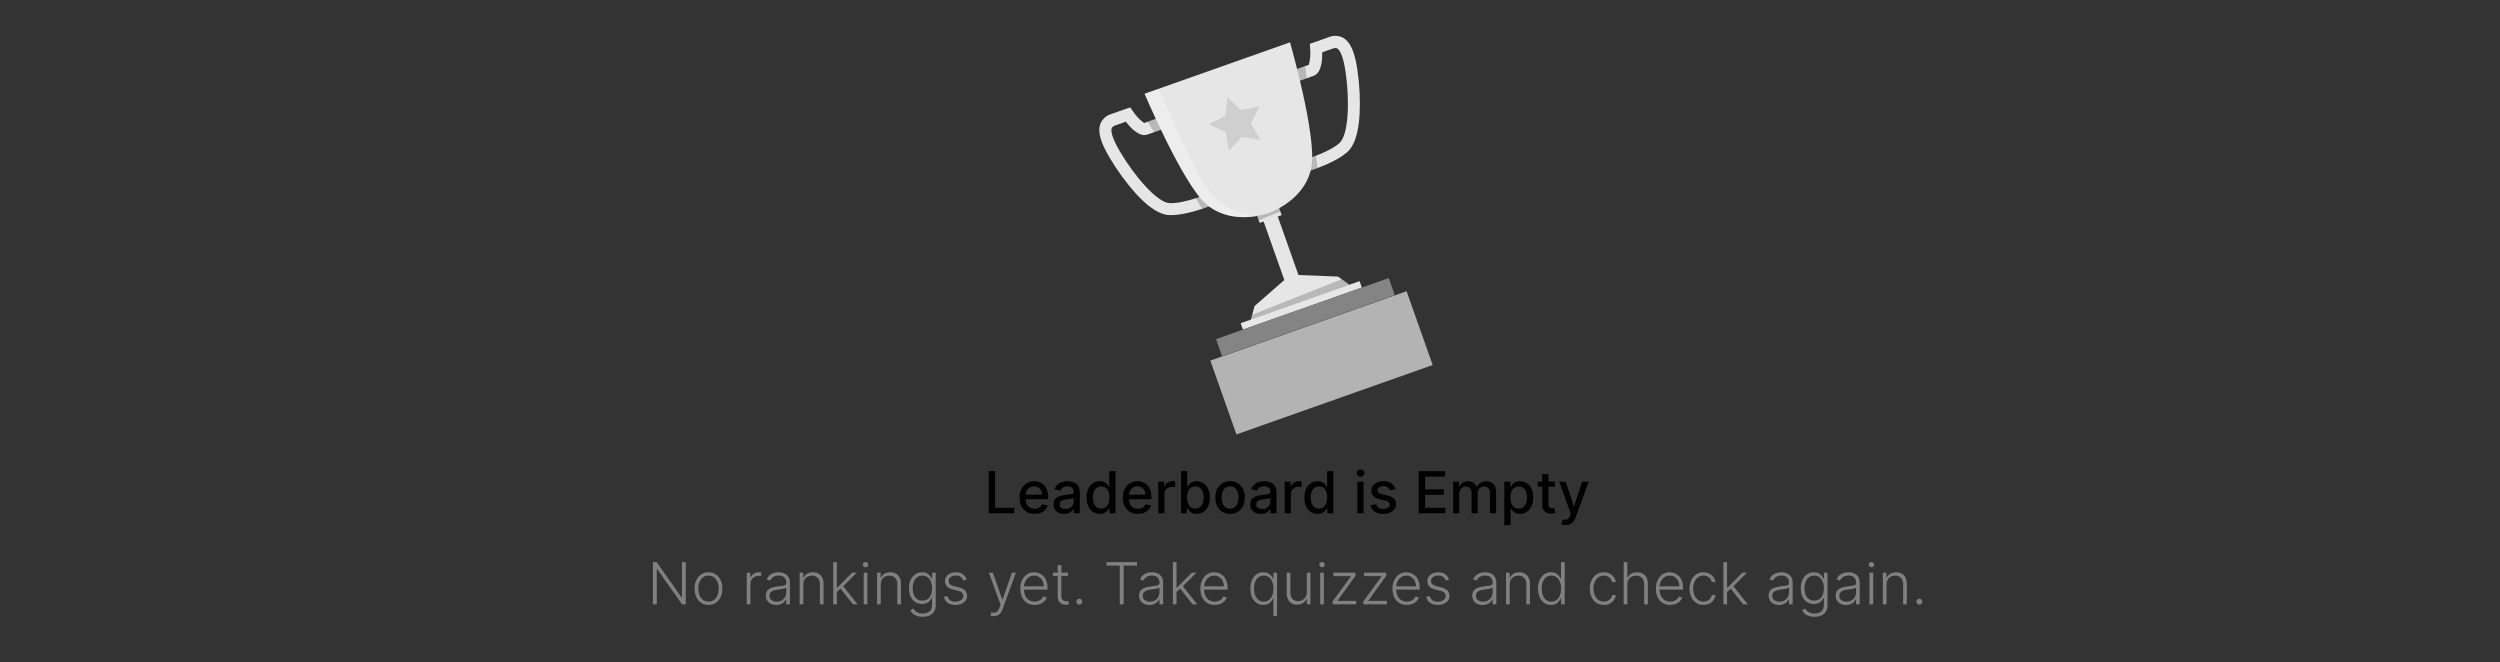 <svg width="604" height="160" viewBox="0 0 604 160" fill="none" xmlns="http://www.w3.org/2000/svg">
<rect x="0" y="0" width="604" height="160" fill="#333333" stroke="none"/>
<path d="M291.184 50.195C292.55 49.712 293.537 49.286 293.637 49.243L292.486 46.576C292.418 46.6 286.253 49.248 282.542 49.077C279.58 48.917 274.178 42.681 270.637 36.708C268.401 32.926 268.386 31.494 268.606 30.963C268.643 30.85 268.752 30.55 269.483 30.292L272.004 29.401C273.503 31.337 275.451 33.131 277.207 32.51L282.249 30.728L281.283 27.995L276.405 29.72C275.336 28.928 274.415 27.952 273.688 26.838L273.052 25.932L268.468 27.553C267.876 27.726 267.331 28.032 266.874 28.448C266.418 28.864 266.063 29.378 265.835 29.952C265.163 31.811 265.853 34.35 268.133 38.17C269.957 41.251 272.077 44.146 274.464 46.815C277.496 50.131 280.177 51.865 282.431 51.96C285.195 52.105 288.806 51.035 291.184 50.195Z" fill="#E6E6E6"/>
<path opacity="0.2" d="M277.25 29.398L281.287 27.971L282.261 30.724L278.845 31.932L277.25 29.398Z" fill="black"/>
<path opacity="0.2" d="M293.646 49.25C293.537 49.288 292.587 49.709 291.193 50.202C290.961 50.284 290.722 50.368 290.469 50.458L288.888 47.942C290.911 47.296 292.474 46.629 292.505 46.61L293.646 49.25Z" fill="black"/>
<path d="M317.596 40.856C316.229 41.339 315.194 41.628 315.089 41.658L314.308 38.86C314.376 38.836 320.836 37.021 323.614 34.555C325.827 32.597 326.109 24.328 325.102 17.459C324.464 13.112 323.575 11.989 323.071 11.714C322.971 11.649 322.698 11.485 321.967 11.743L319.446 12.634C319.497 15.083 319.109 17.703 317.353 18.323L312.311 20.106L311.345 17.373L316.223 15.649C316.557 14.361 316.659 13.023 316.525 11.699L316.45 10.596L321.034 8.975C321.603 8.737 322.219 8.631 322.835 8.667C323.45 8.702 324.05 8.877 324.588 9.179C326.279 10.203 327.338 12.611 327.966 17.015C328.484 20.558 328.655 24.142 328.475 27.718C328.201 32.203 327.207 35.237 325.512 36.728C323.453 38.578 319.973 40.016 317.596 40.856Z" fill="#E6E6E6"/>
<path opacity="0.2" d="M315.358 15.924L311.32 17.352L312.294 20.105L315.709 18.897L315.358 15.924Z" fill="black"/>
<path opacity="0.2" d="M315.089 41.666C315.199 41.628 316.202 41.357 317.596 40.865C317.828 40.782 318.067 40.698 318.32 40.609L317.969 37.659C315.989 38.428 314.354 38.891 314.317 38.896L315.089 41.666Z" fill="black"/>
<path d="M299.74 78.086L300.288 79.637L329.021 69.478L328.473 67.927L326.014 68.797L323.246 66.817L313.708 66.446L307.938 50.125L304.522 51.333L310.292 67.654L303.107 73.937L302.199 77.217L299.74 78.086Z" fill="#E6E6E6"/>
<path d="M304.336 53.853L309.645 51.977L309.038 50.262L303.73 52.139L304.336 53.853Z" fill="#E6E6E6"/>
<path opacity="0.2" d="M304.126 53.219L309.345 51.112L309.043 50.258L303.742 52.133L304.126 53.219Z" fill="black"/>
<path d="M276.531 22.645C276.531 22.645 285.757 44.391 291.415 49.308C297.073 54.225 304.751 52.094 306.493 51.478C308.235 50.862 315.529 47.692 316.856 40.313C318.182 32.935 311.673 10.22 311.673 10.22L276.531 22.645Z" fill="#E6E6E6"/>
<path opacity="0.3" d="M303.732 52.17C300.534 52.732 295.459 52.789 291.408 49.31C285.73 44.401 276.531 22.645 276.531 22.645L279.831 21.478C281.938 25.982 289.153 43.498 293.5 47.794C297.297 51.555 303.331 52.166 303.732 52.17Z" fill="white"/>
<path opacity="0.2" d="M326.009 68.806L302.194 77.225L302.514 76.044L324.138 67.469L326.009 68.806Z" fill="black"/>
<path opacity="0.1" d="M296.583 23.456L299.821 26.614L304.267 25.734L302.26 29.795L304.469 33.74L299.991 33.095L296.914 36.412L296.152 31.954L292.039 30.058L296.05 27.948L296.583 23.456Z" fill="black"/>
<path d="M339.83 70.359L292.418 87.121L298.722 104.953L346.135 88.191L339.83 70.359Z" fill="#B3B3B3"/>
<path d="M335.517 67.183L293.797 81.934L295.258 86.067L336.979 71.316L335.517 67.183Z" fill="#848484"/>
<path d="M238.885 124V113.818H240.421V122.678H245.035V124H238.885ZM249.959 124.154C249.207 124.154 248.559 123.993 248.016 123.672C247.475 123.347 247.058 122.891 246.763 122.305C246.471 121.715 246.325 121.024 246.325 120.232C246.325 119.449 246.471 118.76 246.763 118.163C247.058 117.567 247.469 117.101 247.996 116.766C248.526 116.432 249.146 116.264 249.855 116.264C250.286 116.264 250.704 116.335 251.108 116.478C251.512 116.621 251.875 116.844 252.197 117.149C252.518 117.454 252.772 117.85 252.957 118.337C253.143 118.821 253.236 119.41 253.236 120.102V120.629H247.165V119.516H251.779C251.779 119.125 251.699 118.778 251.54 118.477C251.381 118.172 251.158 117.931 250.869 117.756C250.584 117.58 250.249 117.492 249.865 117.492C249.447 117.492 249.083 117.595 248.771 117.8C248.463 118.003 248.224 118.268 248.055 118.596C247.89 118.921 247.807 119.274 247.807 119.655V120.525C247.807 121.035 247.896 121.469 248.075 121.827C248.257 122.185 248.511 122.459 248.836 122.648C249.161 122.833 249.54 122.926 249.974 122.926C250.256 122.926 250.513 122.886 250.745 122.807C250.977 122.724 251.177 122.601 251.347 122.439C251.516 122.277 251.645 122.076 251.734 121.837L253.141 122.091C253.029 122.505 252.826 122.868 252.535 123.18C252.246 123.488 251.883 123.728 251.446 123.901C251.012 124.07 250.516 124.154 249.959 124.154ZM257.107 124.169C256.623 124.169 256.186 124.08 255.795 123.901C255.404 123.718 255.094 123.455 254.865 123.11C254.64 122.765 254.527 122.343 254.527 121.842C254.527 121.411 254.61 121.057 254.776 120.778C254.941 120.5 255.165 120.28 255.447 120.117C255.729 119.955 256.043 119.832 256.391 119.749C256.739 119.666 257.094 119.603 257.455 119.56C257.913 119.507 258.284 119.464 258.569 119.431C258.854 119.395 259.061 119.337 259.19 119.257C259.32 119.178 259.384 119.048 259.384 118.869V118.835C259.384 118.4 259.262 118.064 259.016 117.825C258.774 117.587 258.413 117.467 257.933 117.467C257.432 117.467 257.038 117.578 256.749 117.8C256.464 118.019 256.267 118.263 256.158 118.531L254.761 118.213C254.926 117.749 255.168 117.375 255.487 117.089C255.808 116.801 256.178 116.592 256.595 116.463C257.013 116.33 257.452 116.264 257.913 116.264C258.218 116.264 258.541 116.301 258.882 116.374C259.227 116.443 259.548 116.572 259.847 116.761C260.148 116.95 260.395 117.22 260.587 117.572C260.78 117.92 260.876 118.372 260.876 118.929V124H259.424V122.956H259.364C259.268 123.148 259.124 123.337 258.932 123.523C258.74 123.708 258.493 123.862 258.191 123.985C257.89 124.108 257.528 124.169 257.107 124.169ZM257.43 122.976C257.841 122.976 258.193 122.895 258.484 122.732C258.779 122.57 259.003 122.358 259.156 122.096C259.311 121.831 259.389 121.547 259.389 121.246V120.261C259.336 120.314 259.234 120.364 259.081 120.411C258.932 120.454 258.761 120.492 258.569 120.525C258.377 120.555 258.189 120.583 258.007 120.609C257.825 120.633 257.672 120.652 257.55 120.669C257.261 120.705 256.998 120.767 256.759 120.853C256.524 120.939 256.335 121.063 256.193 121.226C256.053 121.385 255.984 121.597 255.984 121.862C255.984 122.23 256.12 122.509 256.391 122.697C256.663 122.883 257.01 122.976 257.43 122.976ZM265.714 124.149C265.098 124.149 264.548 123.992 264.064 123.677C263.583 123.359 263.205 122.906 262.93 122.32C262.659 121.73 262.523 121.022 262.523 120.197C262.523 119.371 262.66 118.665 262.935 118.079C263.214 117.492 263.595 117.043 264.079 116.732C264.563 116.42 265.111 116.264 265.724 116.264C266.198 116.264 266.579 116.344 266.868 116.503C267.159 116.659 267.385 116.841 267.544 117.05C267.706 117.259 267.832 117.442 267.922 117.602H268.011V113.818H269.498V124H268.046V122.812H267.922C267.832 122.974 267.703 123.16 267.534 123.369C267.368 123.577 267.14 123.76 266.848 123.915C266.556 124.071 266.178 124.149 265.714 124.149ZM266.043 122.881C266.47 122.881 266.831 122.769 267.126 122.543C267.425 122.315 267.65 121.998 267.802 121.594C267.958 121.189 268.036 120.719 268.036 120.182C268.036 119.652 267.96 119.187 267.807 118.79C267.655 118.392 267.431 118.082 267.136 117.86C266.841 117.638 266.477 117.527 266.043 117.527C265.595 117.527 265.222 117.643 264.924 117.875C264.626 118.107 264.4 118.424 264.248 118.825C264.099 119.226 264.024 119.678 264.024 120.182C264.024 120.692 264.1 121.151 264.253 121.559C264.405 121.967 264.631 122.29 264.929 122.528C265.23 122.764 265.602 122.881 266.043 122.881ZM274.911 124.154C274.158 124.154 273.51 123.993 272.967 123.672C272.426 123.347 272.009 122.891 271.714 122.305C271.422 121.715 271.276 121.024 271.276 120.232C271.276 119.449 271.422 118.76 271.714 118.163C272.009 117.567 272.42 117.101 272.947 116.766C273.477 116.432 274.097 116.264 274.806 116.264C275.237 116.264 275.655 116.335 276.059 116.478C276.463 116.621 276.826 116.844 277.148 117.149C277.469 117.454 277.723 117.85 277.908 118.337C278.094 118.821 278.187 119.41 278.187 120.102V120.629H272.117V119.516H276.73C276.73 119.125 276.651 118.778 276.492 118.477C276.332 118.172 276.109 117.931 275.82 117.756C275.535 117.58 275.201 117.492 274.816 117.492C274.399 117.492 274.034 117.595 273.722 117.8C273.414 118.003 273.176 118.268 273.006 118.596C272.841 118.921 272.758 119.274 272.758 119.655V120.525C272.758 121.035 272.847 121.469 273.026 121.827C273.209 122.185 273.462 122.459 273.787 122.648C274.112 122.833 274.491 122.926 274.926 122.926C275.207 122.926 275.464 122.886 275.696 122.807C275.928 122.724 276.129 122.601 276.298 122.439C276.467 122.277 276.596 122.076 276.685 121.837L278.092 122.091C277.98 122.505 277.778 122.868 277.486 123.18C277.198 123.488 276.835 123.728 276.397 123.901C275.963 124.07 275.467 124.154 274.911 124.154ZM279.836 124V116.364H281.273V117.577H281.353C281.492 117.166 281.737 116.843 282.088 116.607C282.443 116.369 282.844 116.249 283.291 116.249C283.384 116.249 283.494 116.253 283.62 116.259C283.749 116.266 283.85 116.274 283.923 116.284V117.706C283.863 117.689 283.757 117.671 283.605 117.651C283.452 117.628 283.3 117.616 283.147 117.616C282.796 117.616 282.483 117.691 282.208 117.84C281.936 117.986 281.72 118.19 281.561 118.452C281.402 118.71 281.323 119.005 281.323 119.337V124H279.836ZM285.329 124V113.818H286.815V117.602H286.905C286.991 117.442 287.115 117.259 287.277 117.05C287.44 116.841 287.665 116.659 287.954 116.503C288.242 116.344 288.623 116.264 289.097 116.264C289.714 116.264 290.264 116.42 290.748 116.732C291.232 117.043 291.611 117.492 291.886 118.079C292.165 118.665 292.304 119.371 292.304 120.197C292.304 121.022 292.166 121.73 291.891 122.32C291.616 122.906 291.238 123.359 290.758 123.677C290.277 123.992 289.728 124.149 289.112 124.149C288.648 124.149 288.268 124.071 287.973 123.915C287.682 123.76 287.453 123.577 287.287 123.369C287.122 123.16 286.994 122.974 286.905 122.812H286.78V124H285.329ZM286.785 120.182C286.785 120.719 286.863 121.189 287.019 121.594C287.175 121.998 287.4 122.315 287.695 122.543C287.99 122.769 288.351 122.881 288.779 122.881C289.223 122.881 289.594 122.764 289.892 122.528C290.191 122.29 290.416 121.967 290.569 121.559C290.724 121.151 290.802 120.692 290.802 120.182C290.802 119.678 290.726 119.226 290.574 118.825C290.424 118.424 290.199 118.107 289.897 117.875C289.599 117.643 289.226 117.527 288.779 117.527C288.348 117.527 287.983 117.638 287.685 117.86C287.39 118.082 287.166 118.392 287.014 118.79C286.861 119.187 286.785 119.652 286.785 120.182ZM297.19 124.154C296.474 124.154 295.849 123.99 295.315 123.662C294.782 123.334 294.367 122.875 294.072 122.285C293.777 121.695 293.63 121.005 293.63 120.217C293.63 119.424 293.777 118.732 294.072 118.138C294.367 117.545 294.782 117.085 295.315 116.756C295.849 116.428 296.474 116.264 297.19 116.264C297.905 116.264 298.53 116.428 299.064 116.756C299.597 117.085 300.012 117.545 300.307 118.138C300.602 118.732 300.749 119.424 300.749 120.217C300.749 121.005 300.602 121.695 300.307 122.285C300.012 122.875 299.597 123.334 299.064 123.662C298.53 123.99 297.905 124.154 297.19 124.154ZM297.195 122.906C297.659 122.906 298.043 122.784 298.348 122.538C298.653 122.293 298.878 121.967 299.024 121.559C299.173 121.151 299.248 120.702 299.248 120.212C299.248 119.724 299.173 119.277 299.024 118.869C298.878 118.458 298.653 118.129 298.348 117.88C298.043 117.631 297.659 117.507 297.195 117.507C296.727 117.507 296.339 117.631 296.031 117.88C295.726 118.129 295.499 118.458 295.35 118.869C295.204 119.277 295.131 119.724 295.131 120.212C295.131 120.702 295.204 121.151 295.35 121.559C295.499 121.967 295.726 122.293 296.031 122.538C296.339 122.784 296.727 122.906 297.195 122.906ZM304.631 124.169C304.147 124.169 303.709 124.08 303.318 123.901C302.927 123.718 302.617 123.455 302.389 123.11C302.163 122.765 302.051 122.343 302.051 121.842C302.051 121.411 302.133 121.057 302.299 120.778C302.465 120.5 302.689 120.28 302.97 120.117C303.252 119.955 303.567 119.832 303.915 119.749C304.263 119.666 304.618 119.603 304.979 119.56C305.436 119.507 305.807 119.464 306.092 119.431C306.377 119.395 306.585 119.337 306.714 119.257C306.843 119.178 306.908 119.048 306.908 118.869V118.835C306.908 118.4 306.785 118.064 306.54 117.825C306.298 117.587 305.937 117.467 305.456 117.467C304.956 117.467 304.561 117.578 304.273 117.8C303.988 118.019 303.791 118.263 303.681 118.531L302.284 118.213C302.45 117.749 302.692 117.375 303.01 117.089C303.332 116.801 303.701 116.592 304.119 116.463C304.536 116.33 304.975 116.264 305.436 116.264C305.741 116.264 306.064 116.301 306.406 116.374C306.75 116.443 307.072 116.572 307.37 116.761C307.672 116.95 307.919 117.22 308.111 117.572C308.303 117.92 308.399 118.372 308.399 118.929V124H306.948V122.956H306.888C306.792 123.148 306.648 123.337 306.455 123.523C306.263 123.708 306.016 123.862 305.715 123.985C305.413 124.108 305.052 124.169 304.631 124.169ZM304.954 122.976C305.365 122.976 305.716 122.895 306.008 122.732C306.303 122.57 306.527 122.358 306.679 122.096C306.835 121.831 306.913 121.547 306.913 121.246V120.261C306.86 120.314 306.757 120.364 306.604 120.411C306.455 120.454 306.285 120.492 306.092 120.525C305.9 120.555 305.713 120.583 305.531 120.609C305.348 120.633 305.196 120.652 305.073 120.669C304.785 120.705 304.521 120.767 304.283 120.853C304.047 120.939 303.859 121.063 303.716 121.226C303.577 121.385 303.507 121.597 303.507 121.862C303.507 122.23 303.643 122.509 303.915 122.697C304.187 122.883 304.533 122.976 304.954 122.976ZM310.379 124V116.364H311.816V117.577H311.896C312.035 117.166 312.28 116.843 312.631 116.607C312.986 116.369 313.387 116.249 313.834 116.249C313.927 116.249 314.037 116.253 314.163 116.259C314.292 116.266 314.393 116.274 314.466 116.284V117.706C314.406 117.689 314.3 117.671 314.148 117.651C313.995 117.628 313.843 117.616 313.69 117.616C313.339 117.616 313.026 117.691 312.751 117.84C312.479 117.986 312.263 118.19 312.104 118.452C311.945 118.71 311.866 119.005 311.866 119.337V124H310.379ZM318.337 124.149C317.721 124.149 317.171 123.992 316.687 123.677C316.206 123.359 315.828 122.906 315.553 122.32C315.282 121.73 315.146 121.022 315.146 120.197C315.146 119.371 315.283 118.665 315.558 118.079C315.837 117.492 316.218 117.043 316.702 116.732C317.186 116.42 317.734 116.264 318.347 116.264C318.821 116.264 319.203 116.344 319.491 116.503C319.783 116.659 320.008 116.841 320.167 117.05C320.329 117.259 320.455 117.442 320.545 117.602H320.634V113.818H322.121V124H320.669V122.812H320.545C320.455 122.974 320.326 123.16 320.157 123.369C319.991 123.577 319.763 123.76 319.471 123.915C319.179 124.071 318.801 124.149 318.337 124.149ZM318.666 122.881C319.093 122.881 319.454 122.769 319.749 122.543C320.048 122.315 320.273 121.998 320.426 121.594C320.581 121.189 320.659 120.719 320.659 120.182C320.659 119.652 320.583 119.187 320.43 118.79C320.278 118.392 320.054 118.082 319.759 117.86C319.464 117.638 319.1 117.527 318.666 117.527C318.218 117.527 317.845 117.643 317.547 117.875C317.249 118.107 317.023 118.424 316.871 118.825C316.722 119.226 316.647 119.678 316.647 120.182C316.647 120.692 316.723 121.151 316.876 121.559C317.028 121.967 317.254 122.29 317.552 122.528C317.854 122.764 318.225 122.881 318.666 122.881ZM327.948 124V116.364H329.434V124H327.948ZM328.698 115.185C328.44 115.185 328.218 115.099 328.032 114.927C327.85 114.751 327.759 114.542 327.759 114.3C327.759 114.055 327.85 113.846 328.032 113.674C328.218 113.498 328.44 113.411 328.698 113.411C328.957 113.411 329.177 113.498 329.359 113.674C329.545 113.846 329.638 114.055 329.638 114.3C329.638 114.542 329.545 114.751 329.359 114.927C329.177 115.099 328.957 115.185 328.698 115.185ZM337.156 118.228L335.809 118.467C335.753 118.294 335.663 118.13 335.54 117.974C335.421 117.819 335.259 117.691 335.053 117.592C334.848 117.492 334.591 117.442 334.283 117.442C333.862 117.442 333.51 117.537 333.229 117.726C332.947 117.911 332.806 118.152 332.806 118.447C332.806 118.702 332.9 118.907 333.089 119.063C333.278 119.219 333.583 119.347 334.004 119.446L335.217 119.724C335.92 119.887 336.444 120.137 336.788 120.475C337.133 120.813 337.305 121.252 337.305 121.793C337.305 122.25 337.173 122.658 336.908 123.016C336.646 123.37 336.28 123.649 335.809 123.851C335.342 124.053 334.8 124.154 334.183 124.154C333.328 124.154 332.63 123.972 332.09 123.607C331.55 123.239 331.218 122.717 331.096 122.041L332.533 121.822C332.622 122.197 332.806 122.48 333.084 122.673C333.363 122.862 333.726 122.956 334.173 122.956C334.66 122.956 335.05 122.855 335.342 122.653C335.633 122.447 335.779 122.197 335.779 121.902C335.779 121.663 335.69 121.463 335.511 121.3C335.335 121.138 335.065 121.015 334.7 120.933L333.408 120.649C332.695 120.487 332.168 120.228 331.827 119.874C331.489 119.519 331.32 119.07 331.32 118.526C331.32 118.076 331.445 117.681 331.697 117.343C331.949 117.005 332.297 116.741 332.741 116.553C333.186 116.36 333.694 116.264 334.268 116.264C335.093 116.264 335.743 116.443 336.217 116.801C336.69 117.156 337.004 117.631 337.156 118.228ZM342.764 124V113.818H349.148V115.141H344.3V118.243H348.815V119.56H344.3V122.678H349.207V124H342.764ZM351.08 124V116.364H352.507V117.607H352.602C352.761 117.186 353.021 116.857 353.382 116.622C353.743 116.384 354.176 116.264 354.68 116.264C355.19 116.264 355.618 116.384 355.962 116.622C356.31 116.861 356.567 117.189 356.733 117.607H356.813C356.995 117.199 357.285 116.874 357.683 116.632C358.08 116.387 358.554 116.264 359.104 116.264C359.797 116.264 360.362 116.481 360.8 116.915C361.241 117.35 361.461 118.004 361.461 118.879V124H359.975V119.018C359.975 118.501 359.834 118.127 359.552 117.895C359.27 117.663 358.934 117.547 358.543 117.547C358.059 117.547 357.683 117.696 357.414 117.994C357.146 118.289 357.011 118.669 357.011 119.133V124H355.53V118.924C355.53 118.51 355.401 118.177 355.142 117.925C354.884 117.673 354.547 117.547 354.133 117.547C353.851 117.547 353.591 117.621 353.352 117.771C353.117 117.916 352.926 118.12 352.781 118.382C352.638 118.644 352.567 118.947 352.567 119.292V124H351.08ZM363.453 126.864V116.364H364.905V117.602H365.029C365.116 117.442 365.24 117.259 365.402 117.05C365.565 116.841 365.79 116.659 366.078 116.503C366.367 116.344 366.748 116.264 367.222 116.264C367.838 116.264 368.389 116.42 368.872 116.732C369.356 117.043 369.736 117.492 370.011 118.079C370.289 118.665 370.429 119.371 370.429 120.197C370.429 121.022 370.291 121.73 370.016 122.32C369.741 122.906 369.363 123.359 368.882 123.677C368.402 123.992 367.853 124.149 367.237 124.149C366.773 124.149 366.393 124.071 366.098 123.915C365.807 123.76 365.578 123.577 365.412 123.369C365.246 123.16 365.119 122.974 365.029 122.812H364.94V126.864H363.453ZM364.91 120.182C364.91 120.719 364.988 121.189 365.144 121.594C365.3 121.998 365.525 122.315 365.82 122.543C366.115 122.769 366.476 122.881 366.904 122.881C367.348 122.881 367.719 122.764 368.017 122.528C368.316 122.29 368.541 121.967 368.693 121.559C368.849 121.151 368.927 120.692 368.927 120.182C368.927 119.678 368.851 119.226 368.698 118.825C368.549 118.424 368.324 118.107 368.022 117.875C367.724 117.643 367.351 117.527 366.904 117.527C366.473 117.527 366.108 117.638 365.81 117.86C365.515 118.082 365.291 118.392 365.139 118.79C364.986 119.187 364.91 119.652 364.91 120.182ZM375.659 116.364V117.557H371.487V116.364H375.659ZM372.606 114.534H374.093V121.758C374.093 122.046 374.136 122.263 374.222 122.409C374.308 122.552 374.419 122.649 374.555 122.702C374.694 122.752 374.845 122.777 375.007 122.777C375.127 122.777 375.231 122.769 375.321 122.752C375.41 122.736 375.48 122.722 375.529 122.712L375.798 123.94C375.712 123.973 375.589 124.007 375.43 124.04C375.271 124.076 375.072 124.096 374.833 124.099C374.442 124.106 374.078 124.036 373.74 123.891C373.402 123.745 373.128 123.519 372.919 123.214C372.71 122.91 372.606 122.527 372.606 122.066V114.534ZM378.243 126.864C378.021 126.864 377.818 126.845 377.636 126.809C377.454 126.776 377.318 126.739 377.228 126.7L377.586 125.482C377.858 125.554 378.1 125.586 378.312 125.576C378.524 125.566 378.712 125.487 378.874 125.337C379.04 125.188 379.186 124.945 379.312 124.607L379.495 124.099L376.701 116.364H378.292L380.226 122.29H380.306L382.24 116.364H383.836L380.689 125.019C380.543 125.417 380.357 125.753 380.132 126.028C379.906 126.307 379.638 126.516 379.326 126.655C379.015 126.794 378.654 126.864 378.243 126.864Z" fill="black"/>
<path d="M165.68 135.818V146H164.776L158.76 137.474H158.68V146H157.751V135.818H158.651L164.686 144.354H164.766V135.818H165.68ZM171.172 146.159C170.512 146.159 169.929 145.992 169.422 145.657C168.918 145.322 168.523 144.86 168.238 144.27C167.953 143.677 167.811 142.992 167.811 142.217C167.811 141.434 167.953 140.747 168.238 140.153C168.523 139.557 168.918 139.093 169.422 138.761C169.929 138.427 170.512 138.259 171.172 138.259C171.831 138.259 172.413 138.427 172.917 138.761C173.42 139.096 173.815 139.56 174.1 140.153C174.388 140.747 174.532 141.434 174.532 142.217C174.532 142.992 174.39 143.677 174.105 144.27C173.82 144.86 173.424 145.322 172.917 145.657C172.413 145.992 171.831 146.159 171.172 146.159ZM171.172 145.349C171.702 145.349 172.151 145.206 172.519 144.921C172.887 144.636 173.165 144.257 173.354 143.783C173.546 143.309 173.642 142.787 173.642 142.217C173.642 141.647 173.546 141.123 173.354 140.646C173.165 140.168 172.887 139.786 172.519 139.497C172.151 139.209 171.702 139.065 171.172 139.065C170.645 139.065 170.195 139.209 169.824 139.497C169.456 139.786 169.176 140.168 168.984 140.646C168.795 141.123 168.701 141.647 168.701 142.217C168.701 142.787 168.795 143.309 168.984 143.783C169.176 144.257 169.456 144.636 169.824 144.921C170.192 145.206 170.641 145.349 171.172 145.349ZM180.412 146V138.364H181.273V139.537H181.337C181.49 139.152 181.755 138.843 182.133 138.607C182.514 138.369 182.945 138.249 183.425 138.249C183.498 138.249 183.579 138.251 183.669 138.254C183.758 138.258 183.833 138.261 183.893 138.264V139.164C183.853 139.157 183.783 139.147 183.684 139.134C183.584 139.121 183.477 139.114 183.361 139.114C182.963 139.114 182.608 139.199 182.297 139.368C181.988 139.534 181.745 139.764 181.566 140.059C181.387 140.354 181.297 140.69 181.297 141.068V146H180.412ZM187.536 146.174C187.075 146.174 186.654 146.085 186.273 145.906C185.892 145.723 185.588 145.461 185.363 145.12C185.138 144.775 185.025 144.358 185.025 143.867C185.025 143.489 185.096 143.171 185.239 142.913C185.381 142.654 185.583 142.442 185.845 142.276C186.107 142.111 186.417 141.98 186.775 141.884C187.133 141.787 187.527 141.713 187.958 141.66C188.386 141.607 188.747 141.56 189.042 141.521C189.34 141.481 189.567 141.418 189.723 141.332C189.879 141.246 189.957 141.106 189.957 140.914V140.735C189.957 140.215 189.801 139.805 189.489 139.507C189.181 139.205 188.737 139.055 188.157 139.055C187.607 139.055 187.158 139.176 186.81 139.418C186.465 139.66 186.223 139.945 186.084 140.273L185.244 139.969C185.416 139.552 185.655 139.219 185.96 138.97C186.264 138.718 186.606 138.538 186.984 138.428C187.362 138.316 187.744 138.259 188.132 138.259C188.424 138.259 188.727 138.297 189.042 138.374C189.36 138.45 189.655 138.582 189.927 138.771C190.199 138.957 190.419 139.217 190.588 139.552C190.757 139.883 190.842 140.304 190.842 140.815V146H189.957V144.792H189.902C189.796 145.017 189.638 145.236 189.43 145.448C189.221 145.66 188.959 145.834 188.644 145.97C188.329 146.106 187.96 146.174 187.536 146.174ZM187.655 145.364C188.125 145.364 188.533 145.259 188.878 145.05C189.223 144.842 189.488 144.565 189.673 144.22C189.862 143.872 189.957 143.489 189.957 143.072V141.968C189.89 142.031 189.779 142.087 189.624 142.137C189.471 142.187 189.294 142.232 189.092 142.271C188.893 142.308 188.694 142.339 188.495 142.366C188.296 142.392 188.117 142.415 187.958 142.435C187.527 142.488 187.159 142.571 186.854 142.684C186.549 142.797 186.316 142.952 186.153 143.151C185.991 143.347 185.91 143.599 185.91 143.907C185.91 144.371 186.076 144.731 186.407 144.986C186.738 145.238 187.154 145.364 187.655 145.364ZM194.081 141.227V146H193.196V138.364H194.056V139.562H194.135C194.314 139.171 194.593 138.857 194.971 138.622C195.352 138.384 195.822 138.264 196.382 138.264C196.896 138.264 197.347 138.372 197.735 138.587C198.126 138.799 198.429 139.113 198.645 139.527C198.863 139.941 198.973 140.45 198.973 141.053V146H198.088V141.108C198.088 140.482 197.912 139.986 197.561 139.621C197.213 139.257 196.745 139.075 196.159 139.075C195.758 139.075 195.401 139.161 195.09 139.333C194.778 139.505 194.531 139.754 194.349 140.079C194.17 140.4 194.081 140.783 194.081 141.227ZM202.108 143.116L202.099 141.958H202.297L205.877 138.364H206.996L203.461 141.903L203.381 141.918L202.108 143.116ZM201.303 146V135.818H202.188V146H201.303ZM206.061 146L202.959 142.077L203.595 141.466L207.194 146H206.061ZM208.669 146V138.364H209.558V146H208.669ZM209.121 137.051C208.939 137.051 208.783 136.99 208.654 136.867C208.524 136.741 208.46 136.59 208.46 136.415C208.46 136.239 208.524 136.09 208.654 135.967C208.783 135.841 208.939 135.778 209.121 135.778C209.303 135.778 209.459 135.841 209.588 135.967C209.718 136.09 209.782 136.239 209.782 136.415C209.782 136.59 209.718 136.741 209.588 136.867C209.459 136.99 209.303 137.051 209.121 137.051ZM212.784 141.227V146H211.899V138.364H212.759V139.562H212.838C213.017 139.171 213.296 138.857 213.674 138.622C214.055 138.384 214.525 138.264 215.086 138.264C215.599 138.264 216.05 138.372 216.438 138.587C216.829 138.799 217.132 139.113 217.348 139.527C217.566 139.941 217.676 140.45 217.676 141.053V146H216.791V141.108C216.791 140.482 216.615 139.986 216.264 139.621C215.916 139.257 215.449 139.075 214.862 139.075C214.461 139.075 214.105 139.161 213.793 139.333C213.481 139.505 213.234 139.754 213.052 140.079C212.873 140.4 212.784 140.783 212.784 141.227ZM222.92 149.023C222.399 149.023 221.943 148.955 221.552 148.819C221.161 148.686 220.831 148.504 220.563 148.272C220.295 148.04 220.086 147.78 219.937 147.491L220.662 147.014C220.772 147.206 220.918 147.395 221.1 147.581C221.286 147.767 221.526 147.921 221.821 148.043C222.119 148.166 222.485 148.227 222.92 148.227C223.596 148.227 224.141 148.058 224.555 147.72C224.973 147.382 225.182 146.857 225.182 146.144V144.424H225.102C224.999 144.656 224.852 144.888 224.66 145.12C224.467 145.349 224.215 145.539 223.904 145.692C223.596 145.844 223.213 145.92 222.756 145.92C222.146 145.92 221.604 145.77 221.13 145.468C220.659 145.166 220.288 144.736 220.016 144.175C219.748 143.612 219.613 142.941 219.613 142.162C219.613 141.39 219.744 140.71 220.006 140.124C220.271 139.537 220.641 139.08 221.115 138.751C221.589 138.423 222.141 138.259 222.77 138.259C223.238 138.259 223.626 138.342 223.934 138.508C224.242 138.67 224.489 138.872 224.675 139.114C224.863 139.356 225.011 139.592 225.117 139.82H225.206V138.364H226.072V146.199C226.072 146.845 225.934 147.377 225.659 147.795C225.384 148.212 225.009 148.521 224.535 148.719C224.061 148.922 223.523 149.023 222.92 149.023ZM222.86 145.11C223.35 145.11 223.77 144.992 224.118 144.757C224.466 144.518 224.733 144.177 224.918 143.733C225.104 143.289 225.197 142.76 225.197 142.147C225.197 141.55 225.105 141.022 224.923 140.561C224.741 140.097 224.476 139.732 224.128 139.467C223.783 139.199 223.36 139.065 222.86 139.065C222.349 139.065 221.919 139.202 221.567 139.477C221.216 139.752 220.951 140.124 220.772 140.591C220.593 141.055 220.503 141.574 220.503 142.147C220.503 142.73 220.595 143.246 220.777 143.693C220.959 144.137 221.226 144.485 221.577 144.737C221.929 144.986 222.356 145.11 222.86 145.11ZM233.545 140.039L232.735 140.268C232.655 140.039 232.542 139.832 232.397 139.646C232.251 139.461 232.06 139.313 231.825 139.204C231.593 139.094 231.305 139.04 230.96 139.04C230.443 139.04 230.019 139.162 229.687 139.408C229.356 139.653 229.19 139.969 229.19 140.357C229.19 140.685 229.303 140.952 229.528 141.158C229.757 141.36 230.108 141.521 230.582 141.64L231.735 141.923C232.375 142.079 232.854 142.326 233.172 142.664C233.494 143.002 233.654 143.426 233.654 143.937C233.654 144.368 233.535 144.75 233.297 145.085C233.058 145.42 232.725 145.683 232.297 145.876C231.873 146.065 231.381 146.159 230.821 146.159C230.075 146.159 229.46 145.992 228.976 145.657C228.492 145.319 228.182 144.832 228.047 144.195L228.897 143.987C229.006 144.441 229.22 144.784 229.538 145.016C229.859 145.248 230.282 145.364 230.806 145.364C231.392 145.364 231.861 145.233 232.213 144.971C232.564 144.706 232.74 144.374 232.74 143.977C232.74 143.668 232.637 143.41 232.431 143.201C232.226 142.989 231.914 142.833 231.497 142.734L230.249 142.435C229.586 142.276 229.096 142.024 228.777 141.68C228.459 141.335 228.3 140.907 228.3 140.397C228.3 139.976 228.414 139.607 228.643 139.288C228.872 138.967 229.187 138.715 229.588 138.533C229.989 138.35 230.446 138.259 230.96 138.259C231.659 138.259 232.218 138.418 232.635 138.737C233.056 139.051 233.359 139.486 233.545 140.039ZM240.146 148.864C239.97 148.864 239.806 148.847 239.654 148.814C239.501 148.781 239.381 148.744 239.291 148.705L239.53 147.924C239.831 148.017 240.1 148.05 240.335 148.023C240.57 148 240.779 147.894 240.961 147.705C241.144 147.52 241.306 147.235 241.449 146.85L241.727 146.075L238.918 138.364H239.878L242.145 144.832H242.214L244.481 138.364H245.441L242.209 147.208C242.073 147.576 241.906 147.883 241.707 148.128C241.508 148.376 241.278 148.56 241.016 148.68C240.758 148.802 240.468 148.864 240.146 148.864ZM249.986 146.159C249.274 146.159 248.657 145.993 248.137 145.662C247.616 145.327 247.214 144.865 246.929 144.275C246.647 143.682 246.506 142.999 246.506 142.227C246.506 141.458 246.647 140.775 246.929 140.178C247.214 139.578 247.606 139.109 248.107 138.771C248.611 138.43 249.192 138.259 249.852 138.259C250.266 138.259 250.666 138.335 251.05 138.488C251.435 138.637 251.779 138.867 252.084 139.179C252.392 139.487 252.636 139.877 252.815 140.347C252.994 140.815 253.083 141.368 253.083 142.008V142.445H247.118V141.665H252.179C252.179 141.174 252.079 140.733 251.88 140.342C251.685 139.948 251.411 139.636 251.06 139.408C250.712 139.179 250.309 139.065 249.852 139.065C249.368 139.065 248.942 139.194 248.574 139.452C248.206 139.711 247.918 140.052 247.709 140.477C247.504 140.901 247.399 141.365 247.396 141.869V142.336C247.396 142.942 247.5 143.473 247.709 143.927C247.921 144.378 248.221 144.727 248.609 144.976C248.997 145.224 249.456 145.349 249.986 145.349C250.347 145.349 250.664 145.292 250.936 145.18C251.211 145.067 251.441 144.916 251.627 144.727C251.816 144.535 251.958 144.325 252.054 144.096L252.895 144.369C252.779 144.691 252.588 144.987 252.323 145.259C252.061 145.531 251.733 145.75 251.338 145.915C250.947 146.078 250.497 146.159 249.986 146.159ZM258.041 138.364V139.134H254.397V138.364H258.041ZM255.536 136.534H256.426V144.006C256.426 144.325 256.48 144.575 256.59 144.757C256.699 144.936 256.842 145.064 257.017 145.14C257.193 145.213 257.38 145.249 257.579 145.249C257.695 145.249 257.794 145.243 257.877 145.229C257.96 145.213 258.033 145.196 258.096 145.18L258.285 145.98C258.199 146.013 258.093 146.043 257.967 146.07C257.841 146.099 257.685 146.114 257.499 146.114C257.175 146.114 256.861 146.043 256.56 145.901C256.262 145.758 256.016 145.546 255.824 145.264C255.632 144.982 255.536 144.633 255.536 144.215V136.534ZM260.757 146.075C260.562 146.075 260.393 146.005 260.25 145.866C260.111 145.723 260.041 145.554 260.041 145.359C260.041 145.16 260.111 144.991 260.25 144.852C260.393 144.712 260.562 144.643 260.757 144.643C260.956 144.643 261.125 144.712 261.264 144.852C261.403 144.991 261.473 145.16 261.473 145.359C261.473 145.488 261.44 145.607 261.374 145.717C261.311 145.826 261.224 145.914 261.115 145.98C261.009 146.043 260.89 146.075 260.757 146.075ZM267.316 136.653V135.818H274.699V136.653H271.472V146H270.542V136.653H267.316ZM277.702 146.174C277.241 146.174 276.82 146.085 276.439 145.906C276.058 145.723 275.754 145.461 275.529 145.12C275.304 144.775 275.191 144.358 275.191 143.867C275.191 143.489 275.262 143.171 275.405 142.913C275.547 142.654 275.749 142.442 276.011 142.276C276.273 142.111 276.583 141.98 276.941 141.884C277.299 141.787 277.693 141.713 278.124 141.66C278.552 141.607 278.913 141.56 279.208 141.521C279.506 141.481 279.733 141.418 279.889 141.332C280.045 141.246 280.123 141.106 280.123 140.914V140.735C280.123 140.215 279.967 139.805 279.655 139.507C279.347 139.205 278.903 139.055 278.323 139.055C277.773 139.055 277.324 139.176 276.976 139.418C276.631 139.66 276.389 139.945 276.25 140.273L275.41 139.969C275.582 139.552 275.821 139.219 276.126 138.97C276.43 138.718 276.772 138.538 277.15 138.428C277.528 138.316 277.91 138.259 278.298 138.259C278.59 138.259 278.893 138.297 279.208 138.374C279.526 138.45 279.821 138.582 280.093 138.771C280.365 138.957 280.585 139.217 280.754 139.552C280.923 139.883 281.008 140.304 281.008 140.815V146H280.123V144.792H280.068C279.962 145.017 279.805 145.236 279.596 145.448C279.387 145.66 279.125 145.834 278.81 145.97C278.495 146.106 278.126 146.174 277.702 146.174ZM277.821 145.364C278.291 145.364 278.699 145.259 279.044 145.05C279.389 144.842 279.654 144.565 279.839 144.22C280.028 143.872 280.123 143.489 280.123 143.072V141.968C280.056 142.031 279.945 142.087 279.79 142.137C279.637 142.187 279.46 142.232 279.258 142.271C279.059 142.308 278.86 142.339 278.661 142.366C278.462 142.392 278.283 142.415 278.124 142.435C277.693 142.488 277.325 142.571 277.02 142.684C276.715 142.797 276.482 142.952 276.319 143.151C276.157 143.347 276.076 143.599 276.076 143.907C276.076 144.371 276.242 144.731 276.573 144.986C276.904 145.238 277.32 145.364 277.821 145.364ZM284.167 143.116L284.157 141.958H284.356L287.936 138.364H289.054L285.519 141.903L285.44 141.918L284.167 143.116ZM283.362 146V135.818H284.247V146H283.362ZM288.119 146L285.017 142.077L285.654 141.466L289.253 146H288.119ZM293.49 146.159C292.777 146.159 292.161 145.993 291.641 145.662C291.12 145.327 290.718 144.865 290.433 144.275C290.151 143.682 290.01 142.999 290.01 142.227C290.01 141.458 290.151 140.775 290.433 140.178C290.718 139.578 291.11 139.109 291.611 138.771C292.115 138.43 292.696 138.259 293.356 138.259C293.77 138.259 294.17 138.335 294.554 138.488C294.938 138.637 295.283 138.867 295.588 139.179C295.896 139.487 296.14 139.877 296.319 140.347C296.498 140.815 296.587 141.368 296.587 142.008V142.445H290.621V141.665H295.683C295.683 141.174 295.583 140.733 295.384 140.342C295.189 139.948 294.915 139.636 294.564 139.408C294.216 139.179 293.813 139.065 293.356 139.065C292.872 139.065 292.446 139.194 292.078 139.452C291.71 139.711 291.422 140.052 291.213 140.477C291.008 140.901 290.903 141.365 290.9 141.869V142.336C290.9 142.942 291.004 143.473 291.213 143.927C291.425 144.378 291.725 144.727 292.113 144.976C292.501 145.224 292.96 145.349 293.49 145.349C293.851 145.349 294.168 145.292 294.44 145.18C294.715 145.067 294.945 144.916 295.131 144.727C295.32 144.535 295.462 144.325 295.558 144.096L296.398 144.369C296.282 144.691 296.092 144.987 295.827 145.259C295.565 145.531 295.237 145.75 294.842 145.915C294.451 146.078 294 146.159 293.49 146.159ZM307.65 148.864V144.583H307.571C307.468 144.815 307.322 145.054 307.133 145.299C306.944 145.541 306.694 145.745 306.383 145.911C306.071 146.076 305.685 146.159 305.224 146.159C304.601 146.159 304.053 145.993 303.579 145.662C303.108 145.33 302.74 144.868 302.475 144.275C302.213 143.682 302.082 142.991 302.082 142.202C302.082 141.416 302.213 140.728 302.475 140.138C302.74 139.545 303.11 139.085 303.584 138.756C304.058 138.425 304.609 138.259 305.239 138.259C305.706 138.259 306.093 138.342 306.398 138.508C306.706 138.674 306.953 138.877 307.138 139.119C307.324 139.358 307.468 139.592 307.571 139.82H307.675V138.364H308.54V148.864H307.65ZM305.329 145.349C305.823 145.349 306.243 145.214 306.591 144.946C306.939 144.674 307.205 144.301 307.387 143.827C307.573 143.35 307.665 142.803 307.665 142.187C307.665 141.577 307.574 141.038 307.392 140.571C307.21 140.1 306.944 139.732 306.596 139.467C306.252 139.199 305.829 139.065 305.329 139.065C304.818 139.065 304.387 139.204 304.036 139.482C303.685 139.757 303.42 140.13 303.241 140.601C303.062 141.071 302.972 141.6 302.972 142.187C302.972 142.78 303.063 143.315 303.246 143.793C303.428 144.27 303.695 144.649 304.046 144.931C304.397 145.21 304.825 145.349 305.329 145.349ZM315.722 143.082V138.364H316.607V146H315.722V144.732H315.652C315.473 145.123 315.19 145.45 314.802 145.712C314.414 145.97 313.94 146.099 313.38 146.099C312.893 146.099 312.46 145.993 312.083 145.781C311.705 145.566 311.408 145.251 311.193 144.837C310.977 144.422 310.869 143.914 310.869 143.31V138.364H311.754V143.256C311.754 143.852 311.93 144.333 312.281 144.697C312.633 145.059 313.084 145.239 313.634 145.239C313.978 145.239 314.31 145.156 314.628 144.991C314.946 144.825 315.208 144.583 315.414 144.265C315.619 143.943 315.722 143.549 315.722 143.082ZM318.96 146V138.364H319.849V146H318.96ZM319.412 137.051C319.23 137.051 319.074 136.99 318.945 136.867C318.815 136.741 318.751 136.59 318.751 136.415C318.751 136.239 318.815 136.09 318.945 135.967C319.074 135.841 319.23 135.778 319.412 135.778C319.594 135.778 319.75 135.841 319.879 135.967C320.009 136.09 320.073 136.239 320.073 136.415C320.073 136.59 320.009 136.741 319.879 136.867C319.75 136.99 319.594 137.051 319.412 137.051ZM321.951 146V145.299L326.366 139.263V139.199H322.14V138.364H327.504V139.094L323.169 145.1V145.165H327.664V146H321.951ZM329.375 146V145.299L333.79 139.263V139.199H329.564V138.364H334.928V139.094L330.593 145.1V145.165H335.087V146H329.375ZM339.906 146.159C339.193 146.159 338.577 145.993 338.057 145.662C337.536 145.327 337.134 144.865 336.849 144.275C336.567 143.682 336.426 142.999 336.426 142.227C336.426 141.458 336.567 140.775 336.849 140.178C337.134 139.578 337.526 139.109 338.027 138.771C338.531 138.43 339.112 138.259 339.772 138.259C340.186 138.259 340.586 138.335 340.97 138.488C341.354 138.637 341.699 138.867 342.004 139.179C342.312 139.487 342.556 139.877 342.735 140.347C342.914 140.815 343.003 141.368 343.003 142.008V142.445H337.037V141.665H342.099C342.099 141.174 341.999 140.733 341.8 140.342C341.605 139.948 341.331 139.636 340.98 139.408C340.632 139.179 340.229 139.065 339.772 139.065C339.288 139.065 338.862 139.194 338.494 139.452C338.126 139.711 337.838 140.052 337.629 140.477C337.424 140.901 337.319 141.365 337.316 141.869V142.336C337.316 142.942 337.42 143.473 337.629 143.927C337.841 144.378 338.141 144.727 338.529 144.976C338.917 145.224 339.376 145.349 339.906 145.349C340.267 145.349 340.584 145.292 340.856 145.18C341.131 145.067 341.361 144.916 341.547 144.727C341.736 144.535 341.878 144.325 341.974 144.096L342.814 144.369C342.698 144.691 342.508 144.987 342.243 145.259C341.981 145.531 341.653 145.75 341.258 145.915C340.867 146.078 340.416 146.159 339.906 146.159ZM350.084 140.039L349.274 140.268C349.194 140.039 349.082 139.832 348.936 139.646C348.79 139.461 348.599 139.313 348.364 139.204C348.132 139.094 347.844 139.04 347.499 139.04C346.982 139.04 346.558 139.162 346.226 139.408C345.895 139.653 345.729 139.969 345.729 140.357C345.729 140.685 345.842 140.952 346.067 141.158C346.296 141.36 346.647 141.521 347.121 141.64L348.275 141.923C348.914 142.079 349.393 142.326 349.711 142.664C350.033 143.002 350.194 143.426 350.194 143.937C350.194 144.368 350.074 144.75 349.836 145.085C349.597 145.42 349.264 145.683 348.836 145.876C348.412 146.065 347.92 146.159 347.36 146.159C346.614 146.159 345.999 145.992 345.515 145.657C345.031 145.319 344.721 144.832 344.586 144.195L345.436 143.987C345.545 144.441 345.759 144.784 346.077 145.016C346.399 145.248 346.821 145.364 347.345 145.364C347.931 145.364 348.4 145.233 348.752 144.971C349.103 144.706 349.279 144.374 349.279 143.977C349.279 143.668 349.176 143.41 348.971 143.201C348.765 142.989 348.453 142.833 348.036 142.734L346.788 142.435C346.125 142.276 345.635 142.024 345.316 141.68C344.998 141.335 344.839 140.907 344.839 140.397C344.839 139.976 344.953 139.607 345.182 139.288C345.411 138.967 345.726 138.715 346.127 138.533C346.528 138.35 346.985 138.259 347.499 138.259C348.198 138.259 348.757 138.418 349.174 138.737C349.595 139.051 349.899 139.486 350.084 140.039ZM358.202 146.174C357.741 146.174 357.32 146.085 356.939 145.906C356.558 145.723 356.254 145.461 356.029 145.12C355.804 144.775 355.691 144.358 355.691 143.867C355.691 143.489 355.762 143.171 355.905 142.913C356.047 142.654 356.249 142.442 356.511 142.276C356.773 142.111 357.083 141.98 357.441 141.884C357.799 141.787 358.193 141.713 358.624 141.66C359.052 141.607 359.413 141.56 359.708 141.521C360.006 141.481 360.233 141.418 360.389 141.332C360.545 141.246 360.623 141.106 360.623 140.914V140.735C360.623 140.215 360.467 139.805 360.155 139.507C359.847 139.205 359.403 139.055 358.823 139.055C358.273 139.055 357.824 139.176 357.476 139.418C357.131 139.66 356.889 139.945 356.75 140.273L355.91 139.969C356.082 139.552 356.321 139.219 356.626 138.97C356.93 138.718 357.272 138.538 357.65 138.428C358.028 138.316 358.41 138.259 358.798 138.259C359.09 138.259 359.393 138.297 359.708 138.374C360.026 138.45 360.321 138.582 360.593 138.771C360.865 138.957 361.085 139.217 361.254 139.552C361.423 139.883 361.508 140.304 361.508 140.815V146H360.623V144.792H360.568C360.462 145.017 360.305 145.236 360.096 145.448C359.887 145.66 359.625 145.834 359.31 145.97C358.995 146.106 358.626 146.174 358.202 146.174ZM358.321 145.364C358.791 145.364 359.199 145.259 359.544 145.05C359.889 144.842 360.154 144.565 360.339 144.22C360.528 143.872 360.623 143.489 360.623 143.072V141.968C360.556 142.031 360.445 142.087 360.29 142.137C360.137 142.187 359.96 142.232 359.758 142.271C359.559 142.308 359.36 142.339 359.161 142.366C358.962 142.392 358.783 142.415 358.624 142.435C358.193 142.488 357.825 142.571 357.52 142.684C357.215 142.797 356.982 142.952 356.819 143.151C356.657 143.347 356.576 143.599 356.576 143.907C356.576 144.371 356.742 144.731 357.073 144.986C357.404 145.238 357.82 145.364 358.321 145.364ZM364.747 141.227V146H363.862V138.364H364.722V139.562H364.801C364.98 139.171 365.259 138.857 365.637 138.622C366.018 138.384 366.488 138.264 367.048 138.264C367.562 138.264 368.013 138.372 368.401 138.587C368.792 138.799 369.095 139.113 369.311 139.527C369.529 139.941 369.639 140.45 369.639 141.053V146H368.754V141.108C368.754 140.482 368.578 139.986 368.227 139.621C367.879 139.257 367.411 139.075 366.825 139.075C366.424 139.075 366.067 139.161 365.756 139.333C365.444 139.505 365.197 139.754 365.015 140.079C364.836 140.4 364.747 140.783 364.747 141.227ZM374.718 146.159C374.092 146.159 373.543 145.993 373.073 145.662C372.602 145.33 372.234 144.868 371.969 144.275C371.707 143.682 371.576 142.991 371.576 142.202C371.576 141.416 371.707 140.728 371.969 140.138C372.234 139.545 372.604 139.085 373.078 138.756C373.552 138.425 374.104 138.259 374.733 138.259C375.197 138.259 375.583 138.342 375.892 138.508C376.2 138.67 376.447 138.872 376.632 139.114C376.818 139.356 376.962 139.592 377.065 139.82H377.145V135.818H378.034V146H377.169V144.583H377.065C376.962 144.815 376.816 145.054 376.627 145.299C376.439 145.541 376.188 145.745 375.877 145.911C375.569 146.076 375.182 146.159 374.718 146.159ZM374.823 145.349C375.317 145.349 375.738 145.214 376.086 144.946C376.434 144.674 376.699 144.301 376.881 143.827C377.067 143.35 377.159 142.803 377.159 142.187C377.159 141.577 377.068 141.038 376.886 140.571C376.704 140.1 376.439 139.732 376.091 139.467C375.743 139.199 375.32 139.065 374.823 139.065C374.312 139.065 373.882 139.204 373.53 139.482C373.182 139.757 372.917 140.13 372.735 140.601C372.556 141.071 372.466 141.6 372.466 142.187C372.466 142.78 372.557 143.315 372.74 143.793C372.922 144.27 373.187 144.649 373.535 144.931C373.886 145.21 374.316 145.349 374.823 145.349ZM387.475 146.159C386.793 146.159 386.198 145.988 385.691 145.647C385.187 145.306 384.796 144.838 384.517 144.245C384.239 143.652 384.1 142.976 384.1 142.217C384.1 141.451 384.241 140.77 384.522 140.173C384.807 139.577 385.202 139.109 385.706 138.771C386.209 138.43 386.794 138.259 387.461 138.259C387.971 138.259 388.433 138.359 388.848 138.558C389.262 138.753 389.603 139.03 389.872 139.388C390.144 139.742 390.314 140.157 390.384 140.631H389.489C389.396 140.2 389.172 139.832 388.818 139.527C388.467 139.219 388.019 139.065 387.475 139.065C386.988 139.065 386.557 139.197 386.183 139.462C385.808 139.724 385.515 140.09 385.303 140.561C385.094 141.028 384.99 141.57 384.99 142.187C384.99 142.807 385.092 143.355 385.298 143.832C385.503 144.306 385.792 144.678 386.163 144.946C386.538 145.214 386.975 145.349 387.475 145.349C387.814 145.349 388.122 145.286 388.4 145.16C388.682 145.031 388.917 144.848 389.106 144.613C389.298 144.378 389.428 144.098 389.494 143.773H390.389C390.323 144.233 390.158 144.644 389.897 145.006C389.638 145.364 389.302 145.645 388.887 145.851C388.476 146.056 388.006 146.159 387.475 146.159ZM393.17 141.227V146H392.286V135.818H393.17V139.562H393.25C393.429 139.167 393.706 138.853 394.08 138.617C394.458 138.382 394.935 138.264 395.512 138.264C396.029 138.264 396.483 138.37 396.874 138.582C397.265 138.795 397.57 139.108 397.789 139.522C398.008 139.936 398.117 140.447 398.117 141.053V146H397.227V141.108C397.227 140.478 397.052 139.983 396.7 139.621C396.352 139.257 395.882 139.075 395.288 139.075C394.881 139.075 394.518 139.161 394.2 139.333C393.881 139.505 393.629 139.754 393.444 140.079C393.262 140.4 393.17 140.783 393.17 141.227ZM403.535 146.159C402.822 146.159 402.206 145.993 401.686 145.662C401.165 145.327 400.762 144.865 400.477 144.275C400.196 143.682 400.055 142.999 400.055 142.227C400.055 141.458 400.196 140.775 400.477 140.178C400.762 139.578 401.155 139.109 401.656 138.771C402.16 138.43 402.741 138.259 403.401 138.259C403.815 138.259 404.214 138.335 404.599 138.488C404.983 138.637 405.328 138.867 405.633 139.179C405.941 139.487 406.185 139.877 406.364 140.347C406.543 140.815 406.632 141.368 406.632 142.008V142.445H400.666V141.665H405.727C405.727 141.174 405.628 140.733 405.429 140.342C405.234 139.948 404.96 139.636 404.609 139.408C404.261 139.179 403.858 139.065 403.401 139.065C402.917 139.065 402.491 139.194 402.123 139.452C401.755 139.711 401.467 140.052 401.258 140.477C401.052 140.901 400.948 141.365 400.945 141.869V142.336C400.945 142.942 401.049 143.473 401.258 143.927C401.47 144.378 401.77 144.727 402.158 144.976C402.546 145.224 403.005 145.349 403.535 145.349C403.896 145.349 404.213 145.292 404.485 145.18C404.76 145.067 404.99 144.916 405.176 144.727C405.365 144.535 405.507 144.325 405.603 144.096L406.443 144.369C406.327 144.691 406.137 144.987 405.872 145.259C405.61 145.531 405.282 145.75 404.887 145.915C404.496 146.078 404.045 146.159 403.535 146.159ZM411.565 146.159C410.883 146.159 410.288 145.988 409.781 145.647C409.277 145.306 408.886 144.838 408.607 144.245C408.329 143.652 408.19 142.976 408.19 142.217C408.19 141.451 408.33 140.77 408.612 140.173C408.897 139.577 409.292 139.109 409.795 138.771C410.299 138.43 410.884 138.259 411.55 138.259C412.061 138.259 412.523 138.359 412.938 138.558C413.352 138.753 413.693 139.03 413.962 139.388C414.233 139.742 414.404 140.157 414.474 140.631H413.579C413.486 140.2 413.262 139.832 412.908 139.527C412.556 139.219 412.109 139.065 411.565 139.065C411.078 139.065 410.647 139.197 410.273 139.462C409.898 139.724 409.605 140.09 409.393 140.561C409.184 141.028 409.08 141.57 409.08 142.187C409.08 142.807 409.182 143.355 409.388 143.832C409.593 144.306 409.882 144.678 410.253 144.946C410.627 145.214 411.065 145.349 411.565 145.349C411.903 145.349 412.212 145.286 412.49 145.16C412.772 145.031 413.007 144.848 413.196 144.613C413.388 144.378 413.518 144.098 413.584 143.773H414.479C414.412 144.233 414.248 144.644 413.987 145.006C413.728 145.364 413.392 145.645 412.977 145.851C412.566 146.056 412.096 146.159 411.565 146.159ZM417.181 143.116L417.171 141.958H417.37L420.949 138.364H422.068L418.533 141.903L418.453 141.918L417.181 143.116ZM416.375 146V135.818H417.26V146H416.375ZM421.133 146L418.031 142.077L418.667 141.466L422.267 146H421.133ZM429.801 146.174C429.34 146.174 428.92 146.085 428.538 145.906C428.157 145.723 427.854 145.461 427.629 145.12C427.403 144.775 427.29 144.358 427.29 143.867C427.29 143.489 427.362 143.171 427.504 142.913C427.647 142.654 427.849 142.442 428.111 142.276C428.373 142.111 428.683 141.98 429.04 141.884C429.398 141.787 429.793 141.713 430.224 141.66C430.651 141.607 431.013 141.56 431.308 141.521C431.606 141.481 431.833 141.418 431.989 141.332C432.144 141.246 432.222 141.106 432.222 140.914V140.735C432.222 140.215 432.067 139.805 431.755 139.507C431.447 139.205 431.003 139.055 430.423 139.055C429.872 139.055 429.423 139.176 429.075 139.418C428.731 139.66 428.489 139.945 428.349 140.273L427.509 139.969C427.682 139.552 427.92 139.219 428.225 138.97C428.53 138.718 428.871 138.538 429.249 138.428C429.627 138.316 430.01 138.259 430.398 138.259C430.689 138.259 430.993 138.297 431.308 138.374C431.626 138.45 431.921 138.582 432.192 138.771C432.464 138.957 432.685 139.217 432.854 139.552C433.023 139.883 433.107 140.304 433.107 140.815V146H432.222V144.792H432.168C432.062 145.017 431.904 145.236 431.695 145.448C431.487 145.66 431.225 145.834 430.91 145.97C430.595 146.106 430.225 146.174 429.801 146.174ZM429.92 145.364C430.391 145.364 430.799 145.259 431.143 145.05C431.488 144.842 431.753 144.565 431.939 144.22C432.128 143.872 432.222 143.489 432.222 143.072V141.968C432.156 142.031 432.045 142.087 431.889 142.137C431.737 142.187 431.559 142.232 431.357 142.271C431.158 142.308 430.96 142.339 430.761 142.366C430.562 142.392 430.383 142.415 430.224 142.435C429.793 142.488 429.425 142.571 429.12 142.684C428.815 142.797 428.581 142.952 428.419 143.151C428.257 143.347 428.175 143.599 428.175 143.907C428.175 144.371 428.341 144.731 428.673 144.986C429.004 145.238 429.42 145.364 429.92 145.364ZM438.375 149.023C437.854 149.023 437.399 148.955 437.007 148.819C436.616 148.686 436.287 148.504 436.018 148.272C435.75 148.04 435.541 147.78 435.392 147.491L436.118 147.014C436.227 147.206 436.373 147.395 436.555 147.581C436.741 147.767 436.981 147.921 437.276 148.043C437.574 148.166 437.94 148.227 438.375 148.227C439.051 148.227 439.596 148.058 440.01 147.72C440.428 147.382 440.637 146.857 440.637 146.144V144.424H440.557C440.454 144.656 440.307 144.888 440.115 145.12C439.922 145.349 439.671 145.539 439.359 145.692C439.051 145.844 438.668 145.92 438.211 145.92C437.601 145.92 437.059 145.77 436.585 145.468C436.114 145.166 435.743 144.736 435.471 144.175C435.203 143.612 435.069 142.941 435.069 142.162C435.069 141.39 435.199 140.71 435.461 140.124C435.726 139.537 436.096 139.08 436.57 138.751C437.044 138.423 437.596 138.259 438.225 138.259C438.693 138.259 439.081 138.342 439.389 138.508C439.697 138.67 439.944 138.872 440.13 139.114C440.319 139.356 440.466 139.592 440.572 139.82H440.662V138.364H441.527V146.199C441.527 146.845 441.389 147.377 441.114 147.795C440.839 148.212 440.464 148.521 439.99 148.719C439.516 148.922 438.978 149.023 438.375 149.023ZM438.315 145.11C438.806 145.11 439.225 144.992 439.573 144.757C439.921 144.518 440.188 144.177 440.373 143.733C440.559 143.289 440.652 142.76 440.652 142.147C440.652 141.55 440.56 141.022 440.378 140.561C440.196 140.097 439.931 139.732 439.583 139.467C439.238 139.199 438.815 139.065 438.315 139.065C437.805 139.065 437.374 139.202 437.022 139.477C436.671 139.752 436.406 140.124 436.227 140.591C436.048 141.055 435.958 141.574 435.958 142.147C435.958 142.73 436.05 143.246 436.232 143.693C436.414 144.137 436.681 144.485 437.032 144.737C437.384 144.986 437.811 145.11 438.315 145.11ZM446.002 146.174C445.542 146.174 445.121 146.085 444.74 145.906C444.358 145.723 444.055 145.461 443.83 145.12C443.604 144.775 443.492 144.358 443.492 143.867C443.492 143.489 443.563 143.171 443.705 142.913C443.848 142.654 444.05 142.442 444.312 142.276C444.574 142.111 444.884 141.98 445.242 141.884C445.6 141.787 445.994 141.713 446.425 141.66C446.852 141.607 447.214 141.56 447.509 141.521C447.807 141.481 448.034 141.418 448.19 141.332C448.346 141.246 448.423 141.106 448.423 140.914V140.735C448.423 140.215 448.268 139.805 447.956 139.507C447.648 139.205 447.204 139.055 446.624 139.055C446.074 139.055 445.624 139.176 445.276 139.418C444.932 139.66 444.69 139.945 444.551 140.273L443.71 139.969C443.883 139.552 444.121 139.219 444.426 138.97C444.731 138.718 445.073 138.538 445.45 138.428C445.828 138.316 446.211 138.259 446.599 138.259C446.891 138.259 447.194 138.297 447.509 138.374C447.827 138.45 448.122 138.582 448.394 138.771C448.665 138.957 448.886 139.217 449.055 139.552C449.224 139.883 449.308 140.304 449.308 140.815V146H448.423V144.792H448.369C448.263 145.017 448.105 145.236 447.896 145.448C447.688 145.66 447.426 145.834 447.111 145.97C446.796 146.106 446.427 146.174 446.002 146.174ZM446.122 145.364C446.592 145.364 447 145.259 447.345 145.05C447.689 144.842 447.954 144.565 448.14 144.22C448.329 143.872 448.423 143.489 448.423 143.072V141.968C448.357 142.031 448.246 142.087 448.09 142.137C447.938 142.187 447.761 142.232 447.558 142.271C447.36 142.308 447.161 142.339 446.962 142.366C446.763 142.392 446.584 142.415 446.425 142.435C445.994 142.488 445.626 142.571 445.321 142.684C445.016 142.797 444.783 142.952 444.62 143.151C444.458 143.347 444.377 143.599 444.377 143.907C444.377 144.371 444.542 144.731 444.874 144.986C445.205 145.238 445.621 145.364 446.122 145.364ZM451.672 146V138.364H452.562V146H451.672ZM452.125 137.051C451.943 137.051 451.787 136.99 451.657 136.867C451.528 136.741 451.464 136.59 451.464 136.415C451.464 136.239 451.528 136.09 451.657 135.967C451.787 135.841 451.943 135.778 452.125 135.778C452.307 135.778 452.463 135.841 452.592 135.967C452.721 136.09 452.786 136.239 452.786 136.415C452.786 136.59 452.721 136.741 452.592 136.867C452.463 136.99 452.307 137.051 452.125 137.051ZM455.788 141.227V146H454.903V138.364H455.763V139.562H455.842C456.021 139.171 456.3 138.857 456.678 138.622C457.059 138.384 457.529 138.264 458.089 138.264C458.603 138.264 459.054 138.372 459.442 138.587C459.833 138.799 460.136 139.113 460.352 139.527C460.57 139.941 460.68 140.45 460.68 141.053V146H459.795V141.108C459.795 140.482 459.619 139.986 459.268 139.621C458.92 139.257 458.452 139.075 457.866 139.075C457.465 139.075 457.108 139.161 456.797 139.333C456.485 139.505 456.238 139.754 456.056 140.079C455.877 140.4 455.788 140.783 455.788 141.227ZM463.716 146.075C463.521 146.075 463.352 146.005 463.209 145.866C463.07 145.723 463 145.554 463 145.359C463 145.16 463.07 144.991 463.209 144.852C463.352 144.712 463.521 144.643 463.716 144.643C463.915 144.643 464.084 144.712 464.223 144.852C464.362 144.991 464.432 145.16 464.432 145.359C464.432 145.488 464.399 145.607 464.333 145.717C464.27 145.826 464.183 145.914 464.074 145.98C463.968 146.043 463.849 146.075 463.716 146.075Z" fill="#808080"/>
</svg>
